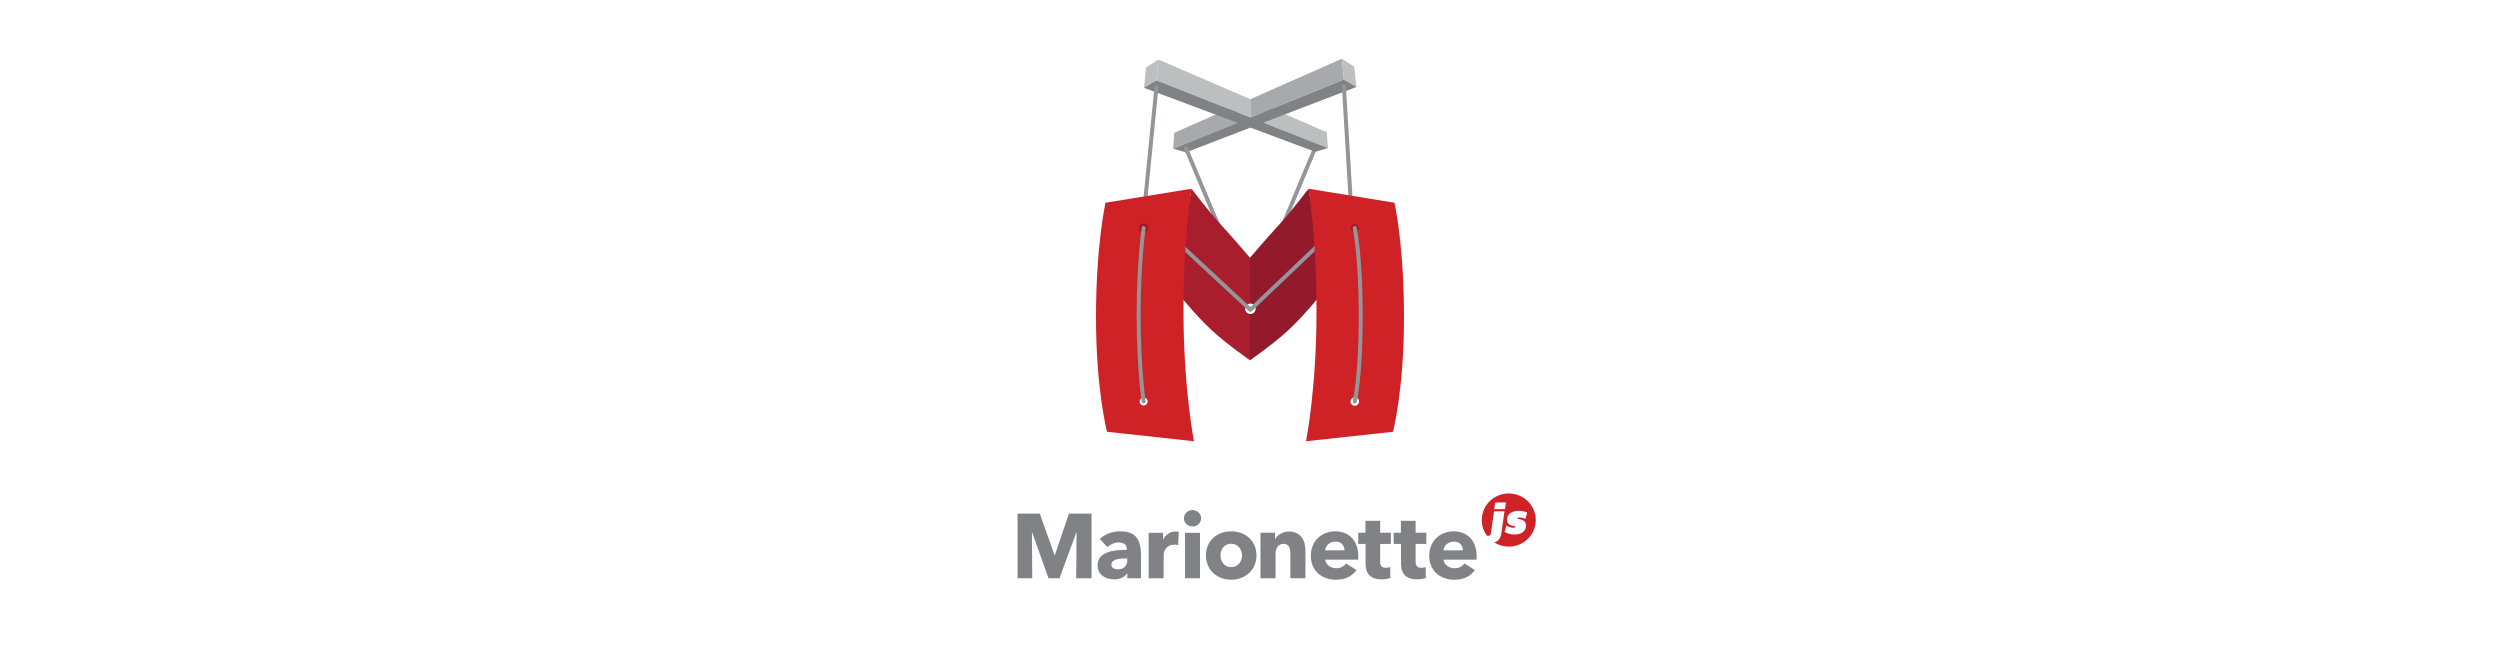 <?xml version="1.0" encoding="utf-8"?>
<!-- Generator: Adobe Illustrator 16.2.1, SVG Export Plug-In . SVG Version: 6.00 Build 0)  -->
<!DOCTYPE svg PUBLIC "-//W3C//DTD SVG 1.1//EN" "http://www.w3.org/Graphics/SVG/1.1/DTD/svg11.dtd">
<svg version="1.1" id="Layer_1" xmlns="http://www.w3.org/2000/svg" xmlns:xlink="http://www.w3.org/1999/xlink" x="0px" y="0px"
	 width="750px" height="200px" viewBox="0 0 750 200" enable-background="new 0 0 750 200" xml:space="preserve">
<g>
	<g>
		<path fill="#939598" d="M383.359,69.575l10.656-25.457c0.127-0.306,0.479-0.45,0.784-0.322s0.45,0.479,0.321,0.786l-9.389,22.431
			L383.359,69.575z"/>
	</g>
	<path fill="#931A2B" d="M392.551,56.62c0,0-5.1,6.75-8.699,10.65C380.25,71.171,375,77.321,375,77.321v13.751
		c0.038-0.002,0.073-0.01,0.111-0.01c0.87,0,1.575,0.705,1.575,1.574c0,0.871-0.705,1.576-1.575,1.576
		c-0.038,0-0.073-0.01-0.111-0.012v13.873c0,0,6.611-4.537,11.4-8.926c5.399-4.949,11.4-12.677,11.4-12.677L392.551,56.62z"/>
	<polygon fill="#A7A9AC" points="371.257,31.458 371.208,36.819 351.944,44.613 352.282,39.849 	"/>
	<polygon fill="#BCBEC0" points="398.02,39.662 398.395,44.423 379.034,36.787 378.943,31.427 	"/>
	<polygon fill="#BCBEC0" points="375.091,29.763 375.112,35.239 346.932,24.123 347.517,17.858 	"/>
	<polygon fill="#BCBEC0" points="347.517,17.858 346.932,24.123 343.195,26.35 343.841,20.233 	"/>
	<polygon fill="#A7A9AC" points="402.541,17.625 403.173,23.886 375.112,35.239 375.091,29.763 	"/>
	<polygon fill="#BCBEC0" points="406.245,19.969 406.938,26.082 403.173,23.886 402.541,17.625 	"/>
	<polygon fill="#808285" points="355.78,45.708 351.944,44.613 371.208,36.819 343.195,26.35 346.932,24.123 375.112,35.239 
		403.173,23.886 406.938,26.082 379.034,36.787 398.395,44.423 394.568,45.55 375.13,38.285 	"/>
	<g>
		<path fill="#939598" d="M343.499,61.431c-0.02,0-0.04,0-0.06-0.003c-0.33-0.033-0.571-0.326-0.538-0.656l3.434-34.607
			c0.032-0.329,0.319-0.571,0.656-0.538c0.329,0.033,0.57,0.327,0.537,0.656l-3.433,34.607
			C344.064,61.2,343.804,61.431,343.499,61.431z"/>
	</g>
	<g>
		<path fill="#939598" d="M405.247,61.431c-0.314,0-0.579-0.246-0.598-0.564l-2.075-34.845c-0.021-0.331,0.231-0.615,0.562-0.635
			c0.338-0.022,0.615,0.232,0.636,0.563l2.074,34.844c0.021,0.331-0.231,0.615-0.562,0.635
			C405.271,61.431,405.259,61.431,405.247,61.431z"/>
	</g>
	<g>
		<path fill="#939598" d="M365.162,68.395l-9.935-23.654c-0.128-0.306,0.016-0.658,0.32-0.786c0.307-0.128,0.658,0.016,0.786,0.321
			l11.026,26.253L365.162,68.395z"/>
	</g>
	<path fill="#A81E2C" d="M373.537,92.637c0-0.832,0.646-1.506,1.463-1.564V77.321c0,0-5.25-6.15-8.851-10.051
		c-3.6-3.9-8.7-10.65-8.7-10.65l-5.25,29.852c0,0,6,7.728,11.4,12.677c4.789,4.389,11.4,8.926,11.4,8.926V94.201
		C374.184,94.143,373.537,93.469,373.537,92.637z"/>
	<g>
		<path fill="#939598" d="M375.111,93.537c-0.146,0-0.293-0.053-0.408-0.16L354.027,74.18l-0.006-1.643l21.085,19.576l20.82-19.81
			l0.084,1.576L375.525,93.37C375.409,93.482,375.261,93.537,375.111,93.537z"/>
	</g>
	<path fill="#CE2227" d="M418.353,60.82l-25.802-4.2c0,0,2.4,13.801,2.4,36.901c0,23.104-3.15,38.854-3.15,38.854l26.103-2.85
		c0,0,3.3-12.603,3.3-34.354C421.202,73.421,418.353,60.82,418.353,60.82z M406.427,121.725c-0.704,0-1.274-0.57-1.274-1.274
		c0-0.703,0.57-1.275,1.274-1.275c0.705,0,1.275,0.572,1.275,1.275C407.702,121.154,407.132,121.725,406.427,121.725z"/>
	<path fill="#CE2227" d="M355.049,93.521c0-23.101,2.4-36.901,2.4-36.901l-25.802,4.2c0,0-2.85,12.601-2.85,34.352
		c0,21.752,3.3,34.354,3.3,34.354l26.102,2.851C358.199,132.375,355.049,116.625,355.049,93.521z M343.094,121.641
		c-0.657,0-1.189-0.533-1.189-1.19c0-0.656,0.532-1.189,1.189-1.189c0.657,0,1.189,0.533,1.189,1.189
		C344.283,121.107,343.751,121.641,343.094,121.641z"/>
	<path fill="none" stroke="#6D6E71" stroke-width="4" stroke-linecap="round" stroke-miterlimit="10" d="M403.427,120.449"/>
	<path fill="none" stroke="#6D6E71" stroke-width="4" stroke-linecap="round" stroke-miterlimit="10" d="M403.427,120.449"/>
	<circle fill="#A51724" cx="406.427" cy="68.396" r="1.179"/>
	<g>
		<path fill="#939598" d="M406.428,121.051c-0.046,0-0.093-0.006-0.14-0.018c-0.322-0.076-0.521-0.398-0.445-0.723
			c0.019-0.074,1.784-7.742,1.784-25.499c0-17.793-1.769-26.208-1.787-26.29c-0.068-0.324,0.137-0.644,0.461-0.713
			c0.321-0.071,0.644,0.136,0.713,0.46c0.019,0.084,1.813,8.625,1.813,26.543c0,17.926-1.742,25.463-1.816,25.775
			C406.945,120.865,406.699,121.051,406.428,121.051z"/>
	</g>
	<circle fill="#A51724" cx="343.094" cy="68.396" r="1.383"/>
	<g>
		<path fill="#939598" d="M343.093,121.051c-0.292,0-0.548-0.215-0.593-0.512c-0.015-0.1-1.507-10.203-1.507-26.041
			s1.492-26.088,1.507-26.19c0.049-0.328,0.354-0.553,0.682-0.505c0.327,0.048,0.554,0.354,0.506,0.681
			c-0.016,0.101-1.494,10.272-1.494,26.015c0,15.75,1.479,25.765,1.493,25.862c0.05,0.326-0.176,0.634-0.504,0.683
			C343.152,121.047,343.122,121.051,343.093,121.051z"/>
	</g>
</g>
<path fill="#CE2227" d="M452.629,148.039c-4.477,0-8.104,3.568-8.104,7.975c0,1.766,0.589,3.391,1.575,4.711
	c0.086,0.012,0.181,0.022,0.264,0.022c0.391,0,0.793-0.052,0.896-0.754l0.948-6.586h3.133l-0.936,6.586
	c-0.25,1.745-1.15,2.485-2.141,2.731c1.261,0.795,2.755,1.262,4.362,1.262c4.475,0,8.103-3.569,8.103-7.973
	C460.731,151.607,457.104,148.039,452.629,148.039z M448.275,152.755l0.285-2.021h3.223l-0.285,2.021H448.275z M457.788,157.717
	c0,1.688-1.416,2.635-3.482,2.635c-1.184,0-2.145-0.308-2.926-0.781l0.561-1.943c0.521,0.41,1.378,0.691,2.053,0.691
	c0.417,0,0.638-0.104,0.638-0.242c0-0.475-2.509,0.025-2.509-2.2c0-1.7,1.469-2.634,3.535-2.634c1.001,0,1.794,0.217,2.509,0.549
	l-0.545,1.854c-0.43-0.203-1.119-0.408-1.781-0.408c-0.17,0-0.609,0.014-0.609,0.219
	C455.229,155.965,457.788,155.454,457.788,157.717z"/>
<g>
	<path fill="#808285" d="M322.865,173.48l0.109-13.729h-0.082l-5.043,13.729h-3.29l-4.905-13.729h-0.083l0.109,13.729h-4.412
		v-19.403h6.668l4.419,12.442h0.109l4.227-12.442h6.777v19.403H322.865L322.865,173.48z"/>
	<path fill="#808285" d="M329.936,161.695c0.804-0.768,1.74-1.342,2.809-1.727c1.069-0.384,2.161-0.574,3.276-0.574
		c1.15,0,2.124,0.142,2.918,0.424c0.795,0.283,1.439,0.724,1.933,1.315c0.493,0.595,0.854,1.343,1.082,2.247
		c0.229,0.904,0.343,1.979,0.343,3.221v6.879h-4.111v-1.451h-0.082c-0.347,0.566-0.872,1.006-1.575,1.316
		c-0.704,0.309-1.468,0.465-2.289,0.465c-0.548,0-1.114-0.074-1.699-0.221s-1.119-0.383-1.604-0.712
		c-0.484-0.328-0.882-0.769-1.192-1.315s-0.466-1.225-0.466-2.027c0-0.986,0.269-1.78,0.809-2.385
		c0.539-0.604,1.232-1.068,2.083-1.397c0.85-0.329,1.795-0.548,2.837-0.658c1.041-0.108,2.056-0.163,3.042-0.163v-0.221
		c0-0.675-0.238-1.173-0.712-1.493c-0.476-0.319-1.061-0.479-1.755-0.479c-0.64,0-1.257,0.139-1.85,0.41
		c-0.594,0.274-1.101,0.604-1.521,0.987L329.936,161.695z M338.185,167.534h-0.575c-0.493,0-0.992,0.022-1.494,0.069
		c-0.502,0.045-0.949,0.133-1.343,0.26c-0.393,0.128-0.717,0.314-0.973,0.562c-0.256,0.246-0.384,0.57-0.384,0.974
		c0,0.256,0.06,0.476,0.179,0.656c0.118,0.184,0.27,0.329,0.452,0.439c0.183,0.107,0.393,0.188,0.63,0.232
		c0.237,0.045,0.466,0.067,0.686,0.067c0.913,0,1.611-0.251,2.097-0.754c0.483-0.501,0.726-1.183,0.726-2.041L338.185,167.534
		L338.185,167.534z"/>
	<path fill="#808285" d="M353.45,163.532c-0.201-0.056-0.397-0.091-0.589-0.109c-0.192-0.019-0.38-0.026-0.562-0.026
		c-0.603,0-1.11,0.109-1.521,0.328c-0.411,0.219-0.741,0.482-0.987,0.791c-0.246,0.312-0.425,0.647-0.534,1.012
		c-0.109,0.365-0.164,0.685-0.164,0.957v6.998h-4.496V159.85h4.331v1.974h0.055c0.348-0.698,0.84-1.271,1.48-1.71
		c0.64-0.441,1.379-0.663,2.221-0.663c0.182,0,0.36,0.01,0.534,0.026c0.172,0.02,0.314,0.045,0.425,0.082L353.45,163.532z"/>
	<path fill="#808285" d="M360.329,155.475c0,0.349-0.067,0.672-0.206,0.974c-0.136,0.303-0.318,0.562-0.547,0.782
		c-0.229,0.218-0.503,0.393-0.823,0.521c-0.319,0.128-0.653,0.19-1,0.19c-0.73,0-1.342-0.241-1.836-0.727
		c-0.493-0.482-0.741-1.062-0.741-1.74c0-0.328,0.064-0.644,0.193-0.945c0.127-0.301,0.311-0.562,0.548-0.78
		c0.237-0.22,0.511-0.397,0.822-0.534c0.311-0.137,0.648-0.205,1.014-0.205c0.347,0,0.681,0.062,1,0.191
		c0.32,0.128,0.594,0.302,0.823,0.521c0.229,0.219,0.411,0.479,0.547,0.78C360.262,154.803,360.329,155.128,360.329,155.475z
		 M355.505,173.48v-13.648h4.496v13.648H355.505z"/>
	<path fill="#808285" d="M376.938,166.604c0,1.114-0.201,2.123-0.603,3.027c-0.403,0.905-0.95,1.672-1.645,2.303
		c-0.694,0.631-1.5,1.121-2.412,1.467c-0.914,0.348-1.891,0.521-2.933,0.521c-1.023,0-1.996-0.173-2.919-0.521
		c-0.923-0.346-1.727-0.836-2.413-1.467c-0.685-0.631-1.229-1.396-1.63-2.303c-0.402-0.904-0.604-1.913-0.604-3.027
		c0-1.113,0.201-2.119,0.604-3.016c0.401-0.896,0.945-1.652,1.63-2.275c0.687-0.621,1.49-1.097,2.413-1.424
		c0.923-0.33,1.896-0.494,2.919-0.494c1.042,0,2.019,0.164,2.933,0.494c0.912,0.327,1.718,0.803,2.412,1.424
		c0.694,0.623,1.242,1.381,1.645,2.275C376.736,164.482,376.938,165.488,376.938,166.604z M372.607,166.604
		c0-0.438-0.073-0.869-0.219-1.289s-0.356-0.789-0.63-1.109c-0.274-0.318-0.613-0.579-1.014-0.781
		c-0.402-0.201-0.869-0.301-1.398-0.301c-0.53,0-0.996,0.1-1.398,0.301c-0.401,0.202-0.735,0.463-1,0.781
		c-0.265,0.32-0.466,0.689-0.603,1.109c-0.137,0.42-0.207,0.851-0.207,1.289c0,0.438,0.07,0.867,0.207,1.287
		c0.137,0.42,0.343,0.801,0.616,1.139s0.612,0.606,1.015,0.809c0.401,0.201,0.867,0.301,1.397,0.301c0.53,0,0.996-0.1,1.397-0.301
		s0.74-0.471,1.014-0.809c0.275-0.338,0.48-0.719,0.617-1.139C372.538,167.471,372.607,167.041,372.607,166.604z"/>
	<path fill="#808285" d="M387.107,173.48v-7.453c0-0.385-0.033-0.75-0.097-1.096c-0.065-0.349-0.17-0.654-0.315-0.92
		c-0.146-0.265-0.354-0.475-0.617-0.631c-0.266-0.154-0.6-0.232-0.999-0.232c-0.402,0-0.754,0.078-1.056,0.232
		c-0.303,0.156-0.554,0.37-0.754,0.645c-0.201,0.275-0.353,0.59-0.453,0.947c-0.101,0.354-0.149,0.726-0.149,1.108v7.399h-4.522
		v-13.649h4.358v1.892h0.054c0.164-0.291,0.381-0.578,0.645-0.861c0.265-0.284,0.576-0.526,0.933-0.728
		c0.356-0.2,0.744-0.366,1.165-0.493c0.42-0.127,0.867-0.191,1.344-0.191c0.912,0,1.689,0.162,2.33,0.492
		c0.639,0.33,1.154,0.754,1.547,1.274c0.395,0.521,0.678,1.12,0.852,1.796c0.173,0.676,0.26,1.352,0.26,2.027v8.441H387.107
		L387.107,173.48z"/>
	<path fill="#808285" d="M407.471,166.82c0,0.185,0,0.367,0,0.55s-0.009,0.354-0.026,0.521h-9.896
		c0.037,0.385,0.15,0.73,0.343,1.041c0.191,0.312,0.438,0.58,0.741,0.81c0.301,0.229,0.639,0.407,1.015,0.534
		c0.372,0.129,0.762,0.191,1.163,0.191c0.714,0,1.316-0.132,1.811-0.396c0.492-0.266,0.895-0.607,1.206-1.028l3.124,1.976
		c-0.642,0.931-1.484,1.647-2.536,2.15c-1.05,0.503-2.271,0.753-3.658,0.753c-1.022,0-1.991-0.159-2.905-0.479
		c-0.914-0.318-1.714-0.783-2.397-1.396c-0.685-0.611-1.224-1.365-1.617-2.262c-0.394-0.895-0.589-1.918-0.589-3.069
		c0-1.114,0.191-2.124,0.575-3.028c0.384-0.903,0.905-1.672,1.562-2.303c0.658-0.63,1.436-1.117,2.329-1.466
		c0.896-0.347,1.864-0.521,2.905-0.521c1.005,0,1.929,0.168,2.77,0.506c0.84,0.339,1.562,0.828,2.164,1.467
		c0.604,0.641,1.073,1.417,1.412,2.33C407.302,164.609,407.471,165.652,407.471,166.82z M403.333,165.096
		c0-0.714-0.225-1.324-0.673-1.837c-0.447-0.512-1.119-0.768-2.013-0.768c-0.439,0-0.844,0.067-1.207,0.206
		c-0.366,0.137-0.687,0.324-0.959,0.562c-0.274,0.238-0.494,0.517-0.658,0.837c-0.165,0.319-0.256,0.652-0.274,1H403.333
		L403.333,165.096z"/>
	<path fill="#808285" d="M414.049,163.177v5.228c0,0.643,0.123,1.123,0.37,1.445c0.247,0.321,0.689,0.481,1.328,0.481
		c0.22,0,0.453-0.019,0.7-0.056c0.246-0.037,0.452-0.092,0.617-0.164l0.054,3.287c-0.312,0.11-0.703,0.207-1.179,0.289
		s-0.949,0.123-1.426,0.123c-0.914,0-1.681-0.115-2.303-0.344c-0.621-0.229-1.119-0.56-1.494-0.99
		c-0.374-0.43-0.643-0.941-0.808-1.537c-0.164-0.596-0.247-1.26-0.247-1.992v-5.771h-2.192v-3.345h2.166v-3.589h4.412v3.589h3.207
		v3.345L414.049,163.177L414.049,163.177z"/>
	<path fill="#808285" d="M424.684,163.177v5.228c0,0.643,0.123,1.123,0.369,1.445c0.247,0.321,0.69,0.481,1.33,0.481
		c0.219,0,0.452-0.019,0.698-0.056s0.453-0.092,0.617-0.164l0.055,3.287c-0.311,0.11-0.703,0.207-1.18,0.289
		c-0.476,0.082-0.949,0.123-1.424,0.123c-0.915,0-1.683-0.115-2.304-0.344s-1.119-0.56-1.494-0.99
		c-0.374-0.43-0.644-0.941-0.808-1.537c-0.165-0.596-0.247-1.26-0.247-1.992v-5.771h-2.192v-3.345h2.165v-3.589h4.413v3.589h3.206
		v3.345L424.684,163.177L424.684,163.177z"/>
	<path fill="#808285" d="M442.992,166.82c0,0.185,0,0.367,0,0.55s-0.01,0.354-0.028,0.521h-9.895c0.037,0.385,0.15,0.73,0.343,1.041
		c0.191,0.312,0.438,0.58,0.741,0.81c0.301,0.229,0.639,0.407,1.014,0.534c0.374,0.129,0.763,0.191,1.164,0.191
		c0.713,0,1.316-0.132,1.809-0.396c0.494-0.266,0.896-0.607,1.207-1.028l3.125,1.976c-0.641,0.931-1.484,1.647-2.536,2.15
		c-1.051,0.503-2.271,0.753-3.658,0.753c-1.023,0-1.991-0.159-2.905-0.479c-0.913-0.318-1.713-0.783-2.397-1.396
		c-0.686-0.611-1.225-1.365-1.616-2.262c-0.395-0.895-0.591-1.918-0.591-3.069c0-1.114,0.192-2.124,0.575-3.028
		c0.384-0.903,0.905-1.672,1.563-2.303c0.658-0.63,1.433-1.117,2.329-1.466c0.896-0.347,1.862-0.521,2.904-0.521
		c1.005,0,1.929,0.168,2.769,0.506c0.841,0.339,1.562,0.828,2.166,1.467c0.603,0.641,1.072,1.417,1.411,2.33
		C442.823,164.611,442.992,165.652,442.992,166.82z M438.854,165.096c0-0.714-0.225-1.324-0.672-1.837
		c-0.447-0.512-1.119-0.768-2.015-0.768c-0.438,0-0.841,0.067-1.205,0.206c-0.367,0.137-0.687,0.324-0.96,0.562
		c-0.273,0.238-0.494,0.517-0.658,0.837c-0.165,0.319-0.256,0.652-0.273,1H438.854L438.854,165.096z"/>
</g>
</svg>
